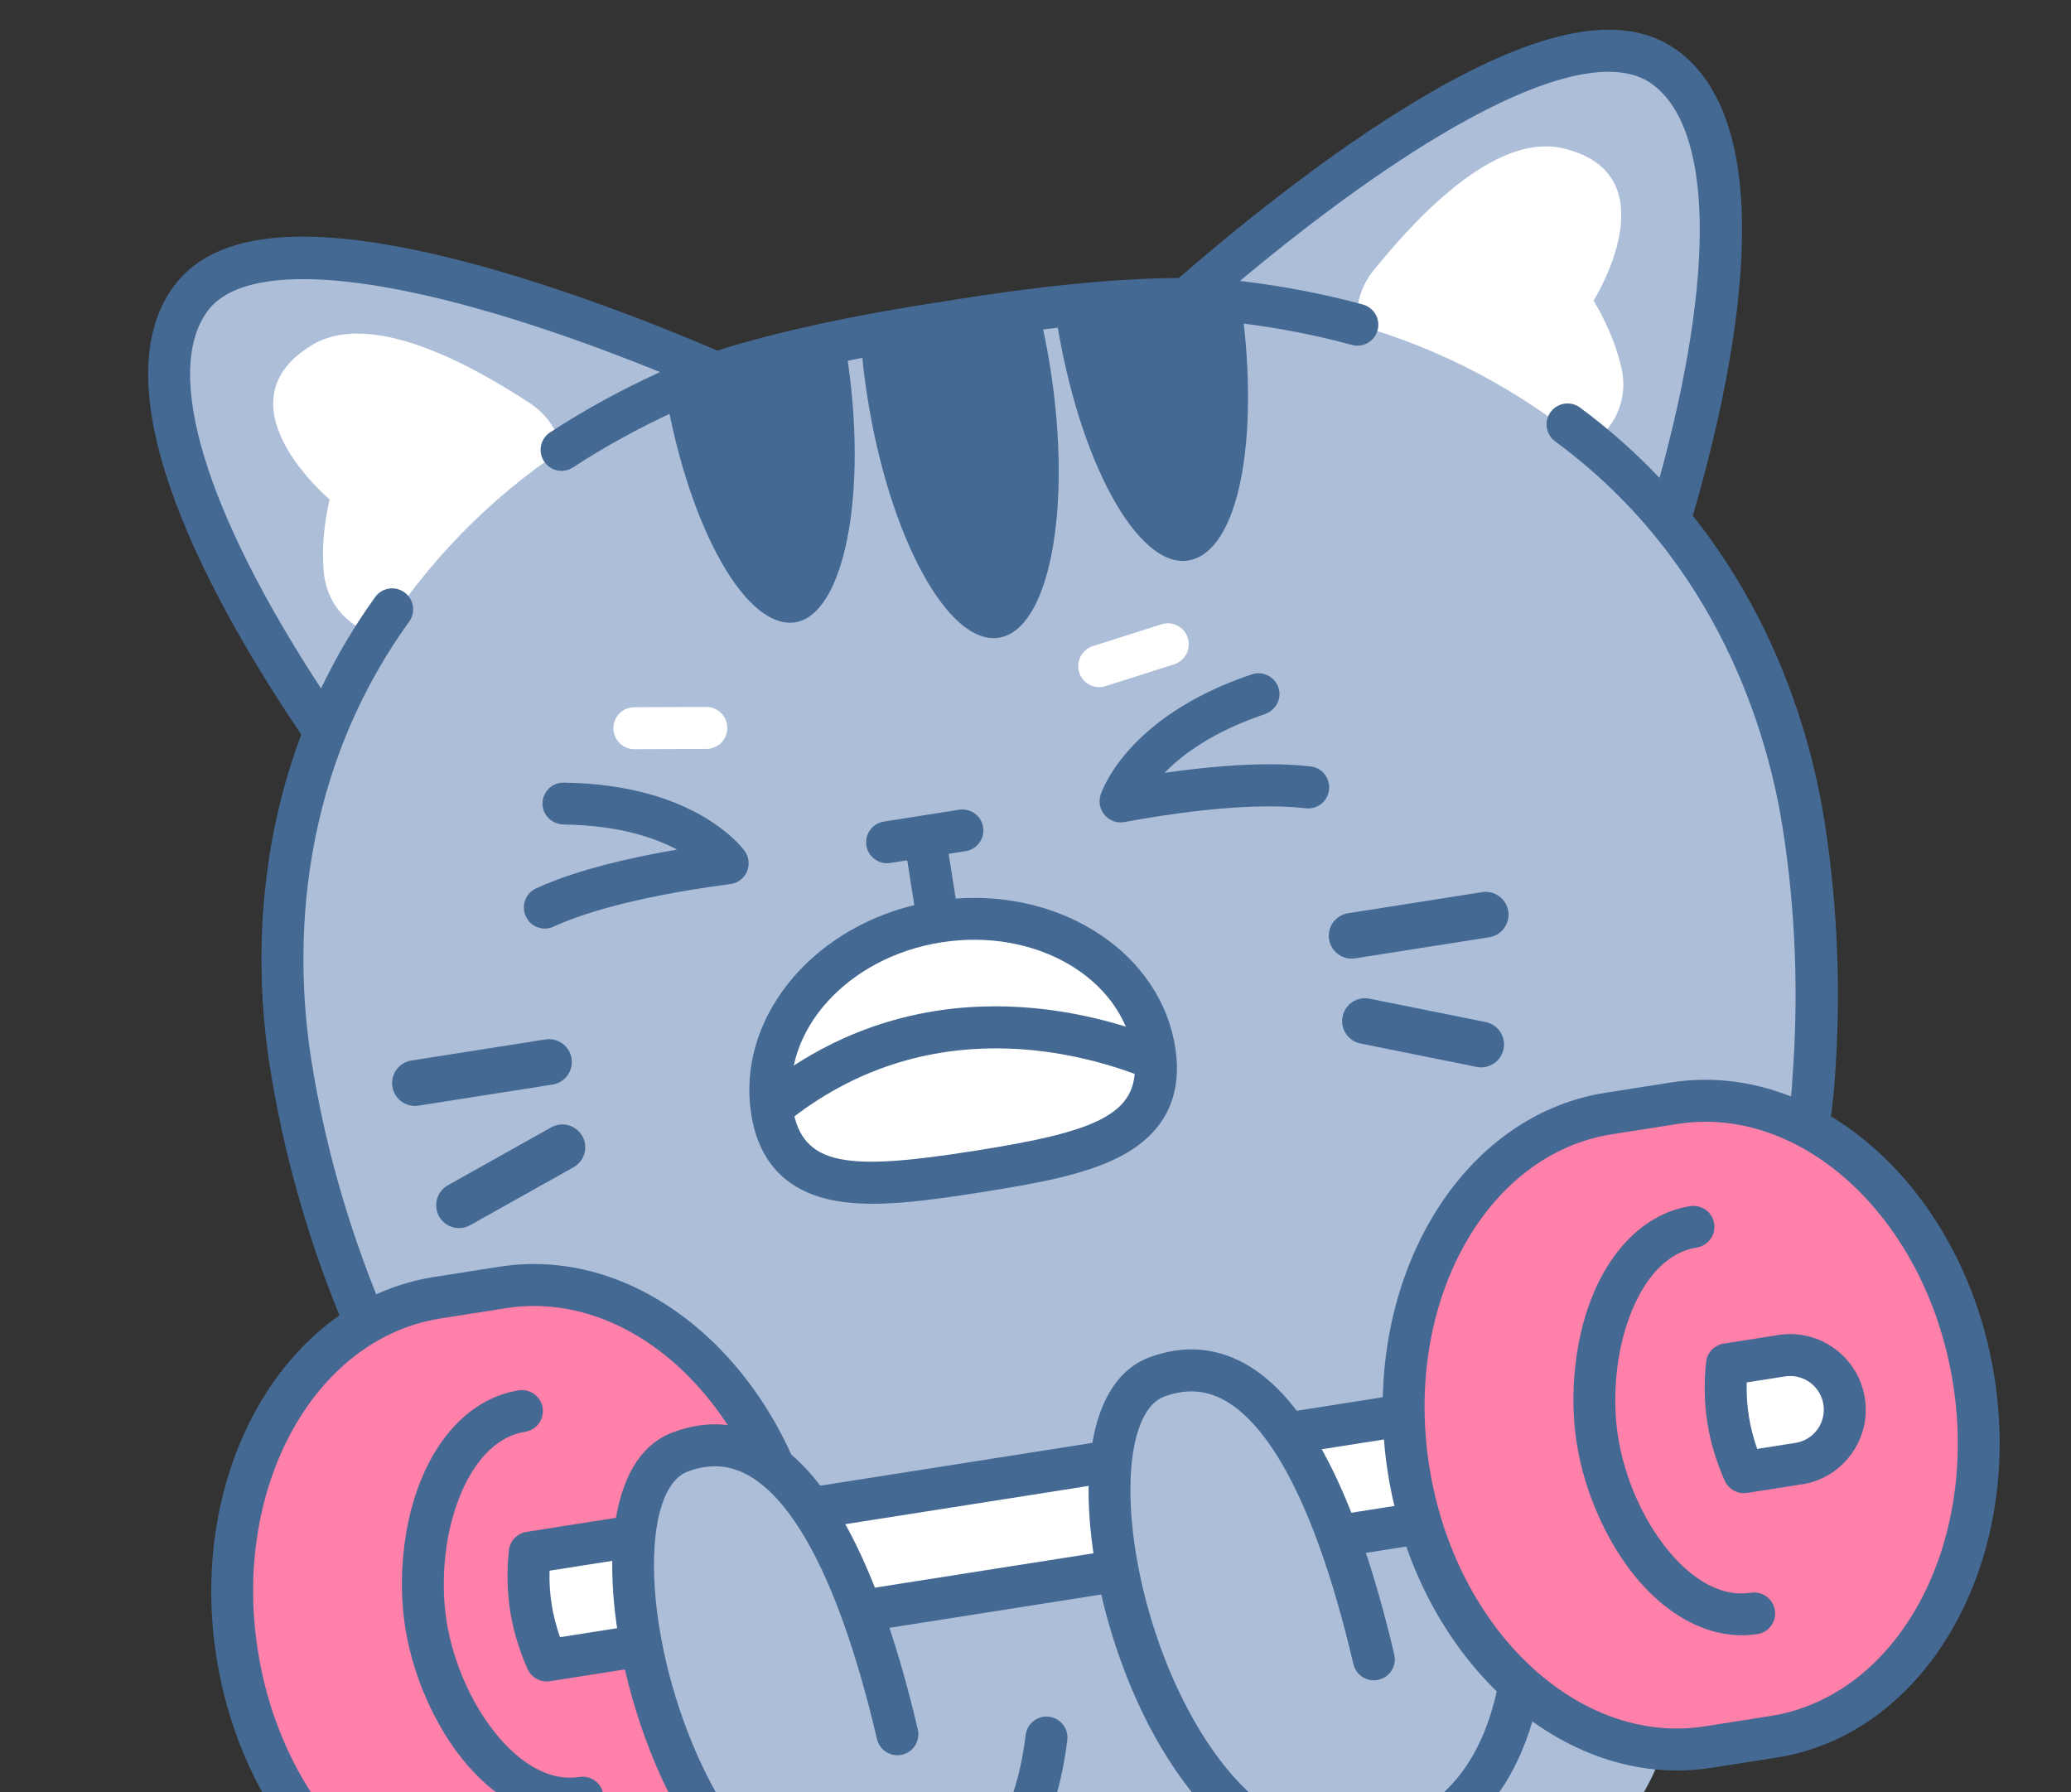 <svg width="141" height="122" viewBox="0 0 141 122" fill="none" xmlns="http://www.w3.org/2000/svg">
<rect x="0" y="0" width="141" height="122" fill="#333333" stroke="none"/>
<path d="M113.327 4.574C106.252 -0.578 88.519 13.607 80.779 20.355C76.422 20.318 70.893 20.888 64.623 21.903C58.344 22.861 52.913 24.015 48.772 25.388C39.34 21.346 18.109 13.282 12.951 20.358C7.832 27.387 17.393 42.97 22.113 49.831C19.025 57.603 18.713 65.626 19.767 72.33C20.679 78.129 22.283 83.812 24.58 89.382C29.068 100.261 39.371 107.536 51.124 108.048C54.104 108.178 57.063 108.212 60.012 108.148C56.016 112.417 53.986 117.509 54.788 122.609C56.539 133.742 70.627 137.568 86.855 135.017C103.082 132.465 115.316 124.5 113.565 113.366C112.673 107.694 108.446 103.103 102.375 100.306C102.887 100.126 103.398 99.94 103.908 99.748C114.936 95.648 122.51 85.561 123.443 73.836C123.919 67.825 123.702 61.929 122.79 56.13C121.736 49.426 118.976 41.88 113.647 35.432C116.037 27.447 120.349 9.688 113.321 4.575L113.327 4.574Z" fill="#ADBED9"/>
<path d="M59.052 27.019C60.561 36.616 64.575 43.953 68.007 43.413C71.439 42.873 73.018 34.657 71.509 25.06C71.302 23.742 71.049 22.472 70.753 21.262C66.673 21.716 62.628 22.352 58.607 23.178C58.697 24.421 58.846 25.707 59.052 27.019Z" fill="#446993"/>
<path d="M71.93 21.764C73.439 31.356 77.447 38.699 80.885 38.159C84.323 37.618 85.775 29.974 84.53 20.828C82.306 20.608 80.031 20.555 77.732 20.682C75.759 20.798 73.798 20.948 71.84 21.15C71.866 21.357 71.898 21.558 71.93 21.759L71.93 21.764Z" fill="#446993"/>
<path d="M45.342 26.908C46.958 36.031 50.82 42.886 54.143 42.364C57.466 41.841 59.142 33.604 57.634 24.012C57.601 23.806 57.57 23.605 57.532 23.406C55.322 23.877 53.117 24.412 50.93 24.996C49.003 25.51 47.138 26.156 45.343 26.914L45.342 26.908Z" fill="#446993"/>
<path d="M22.447 33.996C22.447 33.996 21.809 36.404 22.044 38.944C22.256 41.301 23.94 42.856 25.896 43.312C29.062 38.316 33.265 33.98 38.249 30.648C37.998 29.39 37.276 28.235 36.098 27.463C31.377 24.36 25.033 21.206 21.246 23.487C14.656 27.47 22.447 34.002 22.447 34.002L22.447 33.996Z" fill="white"/>
<path d="M108.492 20.465C108.492 20.465 109.837 22.561 110.393 25.052C110.915 27.359 109.79 29.356 108.068 30.39C103.522 26.608 98.191 23.771 92.425 22.129C92.277 20.855 92.61 19.534 93.494 18.438C97.035 14.035 102.105 9.087 106.409 10.095C113.904 11.864 108.493 20.471 108.493 20.471L108.492 20.465Z" fill="white"/>
<path d="M114.173 3.419C110.551 0.777 104.794 1.876 96.58 6.773C90.53 10.378 84.435 15.306 80.254 18.928C76.087 18.938 70.791 19.459 64.412 20.492C58.03 21.466 52.824 22.596 48.849 23.867C43.764 21.701 36.458 18.887 29.586 17.307C20.266 15.168 14.45 15.889 11.808 19.516C6.463 26.856 14.754 41.5 20.513 50.006C17.116 59.019 17.576 67.548 18.364 72.556C19.29 78.447 20.937 84.294 23.269 89.934C25.575 95.525 29.398 100.314 34.317 103.774C39.243 107.245 45.037 109.216 51.074 109.483C60.202 109.879 69.317 109.373 78.17 107.981C87.022 106.589 95.853 104.273 104.419 101.094C110.083 98.988 114.992 95.333 118.615 90.518C122.234 85.716 124.398 79.986 124.882 73.956C125.365 67.873 125.144 61.801 124.217 55.911C123.43 50.903 121.251 42.644 115.251 35.109C118.134 25.249 121.538 8.773 114.184 3.418L114.173 3.419ZM122.023 73.73C121.582 79.219 119.613 84.431 116.326 88.806C113.027 93.182 108.565 96.508 103.417 98.421C95.029 101.537 86.385 103.807 77.722 105.169C69.058 106.531 60.134 107.024 51.195 106.633C45.708 106.392 40.435 104.597 35.958 101.443C31.483 98.295 28.009 93.939 25.91 88.844C23.67 83.412 22.079 77.779 21.188 72.112C20.198 65.815 19.747 53.573 27.859 42.316C28.321 41.674 28.176 40.786 27.534 40.324C26.891 39.861 26.004 40.007 25.541 40.649C24.062 42.702 22.852 44.788 21.858 46.871C13.991 34.855 11.093 25.347 14.116 21.196C17.052 17.165 28.73 18.769 44.946 25.332C44.869 25.367 44.786 25.398 44.709 25.434C42.126 26.627 39.683 27.974 37.453 29.434C36.793 29.867 36.608 30.747 37.041 31.407C37.474 32.067 38.354 32.252 39.014 31.819C41.127 30.436 43.446 29.161 45.903 28.023C49.817 26.216 56.185 24.627 64.849 23.306C73.495 21.905 80.037 21.464 84.317 21.983C87.004 22.312 89.602 22.813 92.038 23.481C92.241 23.537 92.442 23.547 92.637 23.516C93.175 23.432 93.642 23.041 93.79 22.484C93.999 21.723 93.546 20.937 92.792 20.732C90.221 20.027 87.484 19.5 84.658 19.152C84.58 19.141 84.491 19.137 84.413 19.126C88.28 15.899 93.186 12.11 98.028 9.223C104.953 5.092 109.953 3.883 112.48 5.723C116.637 8.751 116.797 18.69 112.985 32.535C111.401 30.864 109.609 29.25 107.57 27.744C106.932 27.275 106.044 27.415 105.574 28.046C105.105 28.684 105.244 29.572 105.876 30.042C117.051 38.267 120.379 50.056 121.369 56.353C122.26 62.02 122.475 67.87 122.01 73.726L122.023 73.73Z" fill="#446993"/>
<path d="M37.618 73.833L28.491 75.268C27.643 75.401 26.847 74.822 26.714 73.974C26.58 73.126 27.16 72.33 28.008 72.197L37.136 70.761C37.983 70.628 38.779 71.208 38.913 72.056C39.046 72.904 38.466 73.699 37.618 73.833Z" fill="#446993"/>
<path d="M31.496 83.585C30.871 83.684 30.221 83.392 29.894 82.81C29.477 82.059 29.739 81.114 30.489 80.691L37.525 76.748C38.275 76.325 39.221 76.593 39.645 77.343C40.068 78.092 39.8 79.038 39.05 79.462L32.014 83.404C31.846 83.495 31.674 83.557 31.496 83.585Z" fill="#446993"/>
<path d="M101.391 63.805L92.264 65.24C91.416 65.374 90.62 64.794 90.487 63.946C90.353 63.098 90.933 62.302 91.781 62.169L100.908 60.734C101.756 60.6 102.552 61.18 102.686 62.028C102.819 62.876 102.239 63.672 101.391 63.805Z" fill="#446993"/>
<path d="M101.08 72.644C100.902 72.672 100.72 72.671 100.531 72.63L92.624 71.037C91.782 70.87 91.236 70.046 91.408 69.203C91.575 68.361 92.399 67.814 93.243 67.987L101.15 69.579C101.992 69.746 102.539 70.571 102.366 71.414C102.234 72.069 101.704 72.546 101.08 72.644Z" fill="#446993"/>
<path d="M48.319 50.965C48.251 50.976 48.176 50.988 48.099 50.982L43.193 51.002C42.407 51.002 41.767 50.369 41.76 49.578C41.76 48.791 42.393 48.151 43.179 48.145L48.084 48.125C48.871 48.125 49.511 48.758 49.518 49.55C49.519 50.266 49.001 50.858 48.314 50.966L48.319 50.965Z" fill="white"/>
<path d="M75.055 46.761C74.373 46.868 73.693 46.465 73.475 45.783C73.234 45.034 73.653 44.228 74.402 43.987L79.077 42.5C79.826 42.259 80.631 42.678 80.867 43.428C81.108 44.177 80.688 44.983 79.939 45.224L75.264 46.711C75.192 46.734 75.124 46.75 75.049 46.762L75.055 46.761Z" fill="white"/>
<path d="M90.407 54.1C90.175 54.718 89.555 55.103 88.896 55.025C87.221 54.824 83.466 54.692 76.549 55.962C76.065 56.056 75.555 55.878 75.22 55.502C74.891 55.125 74.78 54.608 74.928 54.127C74.994 53.911 76.692 48.77 85.231 45.907C86.035 45.64 86.916 46.129 87.087 46.989C87.228 47.701 86.779 48.394 86.093 48.625C82.609 49.801 80.519 51.339 79.287 52.613C84.426 51.876 87.535 51.968 89.248 52.18C90.158 52.295 90.723 53.234 90.406 54.094L90.407 54.1Z" fill="#446993"/>
<path d="M35.973 62.659C35.407 61.938 35.651 60.872 36.488 60.482C38.053 59.755 40.983 58.712 46.1 57.837C44.538 57.008 42.071 56.181 38.393 56.131C37.669 56.121 37.028 55.594 36.945 54.879C36.843 54.003 37.531 53.266 38.379 53.28C47.379 53.385 50.574 57.756 50.708 57.941C50.995 58.347 51.05 58.879 50.852 59.339C50.654 59.799 50.229 60.118 49.728 60.185C42.756 61.099 39.221 62.371 37.689 63.082C37.087 63.359 36.379 63.188 35.968 62.666L35.973 62.659Z" fill="#446993"/>
<path d="M52.554 75.618C51.613 69.636 56.678 63.872 63.869 62.741C71.06 61.61 77.65 65.541 78.591 71.523C79.531 77.505 73.736 78.628 66.545 79.759C59.354 80.889 53.495 81.6 52.554 75.618Z" fill="white"/>
<path d="M78.124 73.447C73.938 71.733 63.152 68.597 53.429 76.514L51.625 74.302C62.534 65.417 74.549 68.9 79.205 70.805L78.124 73.447Z" fill="#446993"/>
<path d="M65.068 61.173L64.588 58.125L65.746 57.943C66.525 57.82 67.056 57.091 66.934 56.312C66.811 55.532 66.082 55.001 65.302 55.124L60.174 55.93C59.395 56.053 58.864 56.782 58.986 57.561C59.109 58.341 59.838 58.872 60.617 58.749L61.769 58.568L62.248 61.617C55.043 63.366 50.148 69.497 51.145 75.84C51.672 79.192 53.63 81.185 56.967 81.759C59.629 82.221 62.98 81.764 66.773 81.168C70.566 80.571 73.896 79.977 76.288 78.72C79.281 77.146 80.539 74.652 80.012 71.3C79.015 64.957 72.468 60.626 65.079 61.171L65.068 61.173ZM66.324 78.35C57.758 79.697 54.602 79.453 53.964 75.396C53.148 70.205 57.691 65.157 64.091 64.151C70.492 63.145 76.364 66.548 77.181 71.745C77.819 75.802 74.89 77.003 66.324 78.35Z" fill="#446993"/>
<path d="M99.709 124.276C99.268 124.345 98.806 124.207 98.465 123.867C97.912 123.302 97.923 122.402 98.482 121.85C100.364 120.004 101.598 117.321 102.137 113.877C102.262 113.1 102.987 112.563 103.77 112.687C104.547 112.811 105.078 113.538 104.96 114.32C104.325 118.383 102.818 121.603 100.488 123.889C100.269 124.106 99.996 124.237 99.71 124.282L99.709 124.276Z" fill="#446993"/>
<path d="M29.766 88.349L34.224 87.648C43.621 86.17 52.754 94.627 54.626 106.534C56.499 118.441 50.403 129.299 41.006 130.776L36.548 131.477C27.151 132.955 18.018 124.498 16.144 112.585C14.271 100.673 20.369 89.826 29.766 88.349Z" fill="#FF80A9"/>
<path d="M41.228 132.186L36.77 132.887C26.611 134.485 16.727 125.476 14.735 112.807C12.743 100.138 19.385 88.531 29.544 86.934L34.002 86.233C44.161 84.635 54.044 93.644 56.036 106.313C58.028 118.982 51.387 130.589 41.228 132.186ZM29.988 89.758C21.382 91.112 15.807 101.254 17.554 112.364C19.301 123.474 27.725 131.415 36.325 130.062L40.783 129.361C49.39 128.008 54.964 117.866 53.217 106.756C51.47 95.646 43.046 87.705 34.446 89.057L29.988 89.758Z" fill="#446993"/>
<path d="M39.9 123.781C35.775 124.43 31.519 121.265 29.061 115.715C28.355 114.135 27.846 112.43 27.588 110.791C27.331 109.153 27.291 107.374 27.478 105.648C28.109 99.618 31.188 95.3 35.314 94.651C36.093 94.529 36.822 95.06 36.945 95.839C37.067 96.618 36.536 97.348 35.757 97.47C32.56 97.973 30.718 102.091 30.315 105.953C30.156 107.44 30.183 108.957 30.402 110.349C30.62 111.741 31.055 113.2 31.663 114.56C33.237 118.112 36.249 121.472 39.446 120.969C40.225 120.847 40.955 121.378 41.078 122.157C41.2 122.937 40.669 123.666 39.89 123.788L39.9 123.781Z" fill="#446993"/>
<path d="M36.148 109.44C36.34 110.66 36.715 111.887 37.224 113.034L103.971 102.539C106.258 102.179 107.85 100.244 107.531 98.215C107.212 96.187 105.102 94.833 102.816 95.193L36.069 105.689C35.936 106.937 35.956 108.219 36.148 109.44Z" fill="white"/>
<path d="M104.194 103.954L37.446 114.45C36.81 114.55 36.181 114.208 35.919 113.621C35.349 112.349 34.94 110.98 34.733 109.668C34.527 108.356 34.496 106.928 34.648 105.542C34.718 104.903 35.206 104.386 35.848 104.285L102.595 93.789C105.655 93.308 108.5 95.198 108.941 97.999C109.382 100.801 107.253 103.473 104.194 103.954ZM38.126 111.454L103.75 101.135C105.257 100.898 106.318 99.692 106.122 98.443C105.926 97.194 104.54 96.372 103.039 96.608L37.414 106.928C37.391 107.712 37.443 108.491 37.558 109.224C37.673 109.958 37.869 110.714 38.126 111.454Z" fill="#446993"/>
<path d="M109.521 75.808L113.979 75.107C123.376 73.629 132.509 82.087 134.381 93.994C136.253 105.9 130.158 116.758 120.761 118.236L116.303 118.937C106.906 120.415 97.772 111.957 95.899 100.045C94.026 88.132 100.124 77.286 109.521 75.808Z" fill="#FF80A9"/>
<path d="M120.982 119.645L116.525 120.346C106.365 121.944 96.482 112.935 94.49 100.266C92.498 87.597 99.139 75.99 109.299 74.393L113.756 73.692C123.915 72.094 133.799 81.103 135.791 93.772C137.783 106.44 131.142 118.048 120.982 119.645ZM109.743 77.217C101.136 78.571 95.562 88.713 97.309 99.823C99.056 110.933 107.48 118.874 116.08 117.521L120.538 116.82C129.145 115.467 134.719 105.325 132.972 94.215C131.225 83.105 122.801 75.164 114.201 76.516L109.743 77.217Z" fill="#446993"/>
<path d="M119.66 111.24C115.535 111.889 111.279 108.724 108.821 103.174C108.115 101.594 107.606 99.889 107.348 98.25C107.091 96.612 107.052 94.833 107.238 93.107C107.87 87.077 110.948 82.759 115.074 82.11C115.853 81.988 116.583 82.519 116.705 83.298C116.828 84.077 116.297 84.807 115.517 84.929C112.32 85.432 110.478 89.55 110.075 93.412C109.916 94.899 109.943 96.416 110.162 97.808C110.381 99.2 110.816 100.659 111.423 102.019C112.997 105.571 116.009 108.931 119.207 108.428C119.986 108.306 120.715 108.837 120.838 109.616C120.96 110.396 120.429 111.125 119.65 111.247L119.66 111.24Z" fill="#446993"/>
<path d="M117.65 96.624C117.842 97.844 118.217 99.071 118.726 100.218L122.45 99.633C123.464 99.473 124.316 98.916 124.881 98.141C125.437 97.378 125.704 96.391 125.545 95.377C125.226 93.348 123.323 91.962 121.294 92.281L117.57 92.867C117.437 94.115 117.457 95.398 117.649 96.618L117.65 96.624Z" fill="white"/>
<path d="M122.678 101.047L118.954 101.633C118.318 101.733 117.689 101.392 117.426 100.805C116.856 99.532 116.447 98.164 116.241 96.852C116.035 95.539 116.004 94.112 116.156 92.725C116.226 92.086 116.714 91.569 117.356 91.468L121.08 90.882C123.882 90.442 126.521 92.364 126.962 95.166C127.175 96.524 126.849 97.884 126.043 98.992C125.231 100.106 124.037 100.839 122.679 101.053L122.678 101.047ZM119.634 98.637L122.235 98.228C122.837 98.134 123.373 97.808 123.735 97.311C124.092 96.82 124.238 96.216 124.143 95.609C123.946 94.36 122.773 93.505 121.523 93.702L118.922 94.111C118.899 94.895 118.951 95.674 119.066 96.407C119.181 97.141 119.376 97.897 119.634 98.637Z" fill="#446993"/>
<path d="M67.931 126.995L60.218 131.232C46.105 133.451 38.291 101.793 46.333 98.826C52.637 96.501 57.66 103.427 61.099 118.052L67.931 126.995Z" fill="#ADBED9"/>
<path d="M60.441 132.647C56.349 133.29 52.407 131.52 49.049 127.527C46.333 124.296 44.115 119.748 42.807 114.717C40.905 107.4 41.101 99.237 45.841 97.494C48.073 96.673 50.219 96.805 52.226 97.881C56.479 100.172 59.931 106.851 62.487 117.734C62.667 118.504 62.195 119.272 61.425 119.451C60.655 119.637 59.887 119.159 59.708 118.389C56.769 105.863 53.283 101.69 50.872 100.396C49.601 99.709 48.274 99.636 46.827 100.175C44.341 101.094 43.786 107.164 45.566 114.001C47.746 122.377 53.19 130.898 59.997 129.828C65.687 128.933 68.996 124.996 69.829 118.118C69.923 117.334 70.633 116.776 71.417 116.87C72.201 116.964 72.759 117.675 72.665 118.459C71.673 126.635 67.447 131.539 60.445 132.64L60.441 132.647Z" fill="#446993"/>
<path d="M93.537 112.957L92.656 126.137C78.544 128.356 70.724 96.699 78.771 93.731C85.081 91.406 90.098 98.332 93.537 112.957Z" fill="#ADBED9"/>
<path d="M92.878 127.546C88.787 128.19 84.845 126.42 81.486 122.427C78.771 119.196 76.552 114.648 75.239 109.617C73.337 102.301 73.534 94.143 78.279 92.393C80.51 91.573 82.656 91.705 84.663 92.781C88.915 95.066 92.367 101.745 94.925 112.634C95.105 113.404 94.632 114.171 93.862 114.351C93.093 114.536 92.325 114.058 92.145 113.288C89.201 100.763 85.714 96.591 83.309 95.295C82.038 94.609 80.713 94.541 79.264 95.074C76.778 95.994 76.224 102.064 78.003 108.9C80.183 117.277 85.628 125.803 92.436 124.733C94.899 124.346 96.938 123.379 98.489 121.855C99.053 121.303 99.954 121.314 100.505 121.873C101.058 122.438 101.047 123.338 100.488 123.89C98.504 125.834 95.943 127.064 92.878 127.546Z" fill="#446993"/>
</svg>
